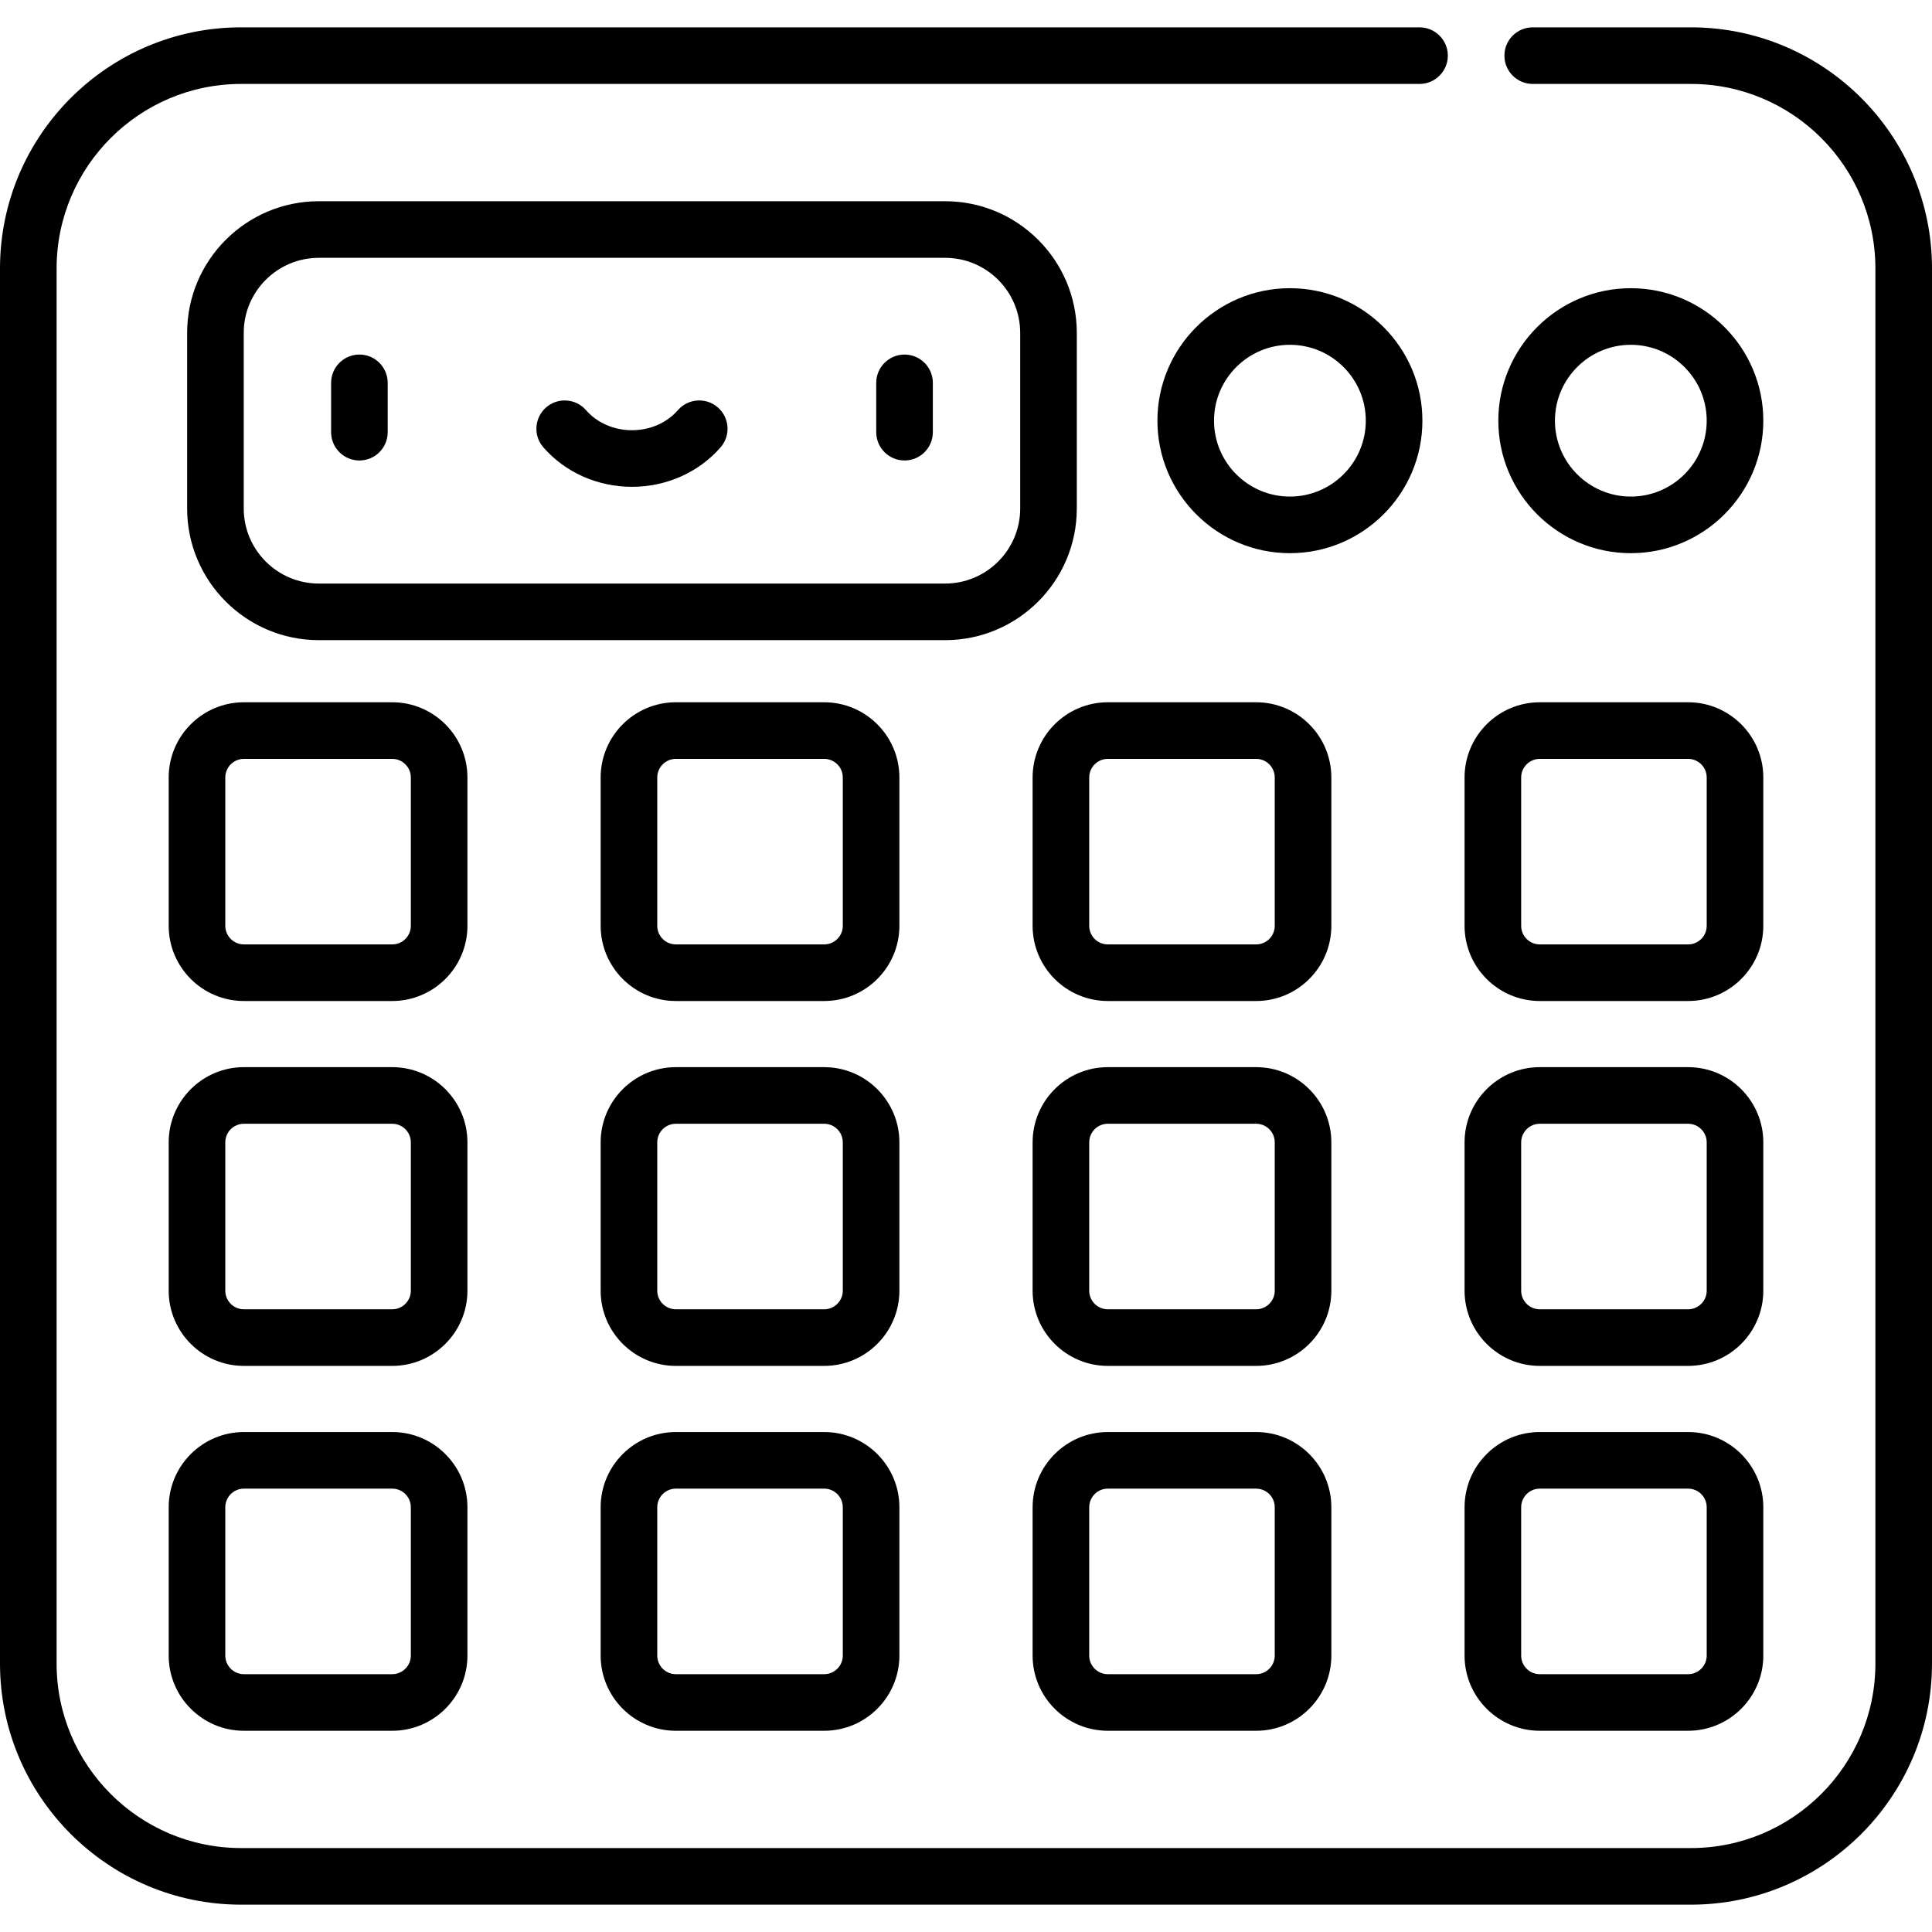 <?xml version="1.0" encoding="iso-8859-1"?>
<!-- Generator: Adobe Illustrator 19.0.0, SVG Export Plug-In . SVG Version: 6.00 Build 0)  -->
<svg version="1.1" id="Capa_1" xmlns="http://www.w3.org/2000/svg" xmlns:xlink="http://www.w3.org/1999/xlink" x="0px" y="0px"
	 viewBox="0 0 512 512" style="enable-background:new 0 0 512 512;" xml:space="preserve">
<g>
	<g>
		<path d="M448.102,7.245h-41.915c-4.142,0-7.5,3.358-7.5,7.5c0,4.142,3.358,7.5,7.5,7.5h41.915
			c26.963,0,48.898,21.936,48.898,48.898v369.713c0,26.963-21.936,48.899-48.898,48.899H63.898
			C36.936,489.755,15,467.819,15,440.856V71.143c0-26.962,21.936-48.898,48.898-48.898h312.288c4.142,0,7.5-3.358,7.5-7.5
			c0-4.142-3.358-7.5-7.5-7.5H63.898C28.665,7.245,0,35.909,0,71.143v369.713c0,35.234,28.665,63.899,63.898,63.899h384.203
			c35.234,0,63.899-28.665,63.899-63.899V71.143C512,35.909,483.335,7.245,448.102,7.245z"/>
	</g>
</g>
<g>
	<g>
		<path d="M250.474,53.326H84.483c-19.238,0-34.89,15.651-34.89,34.89v46.54c0,19.238,15.652,34.89,34.89,34.89h165.99
			c19.239,0,34.891-15.652,34.891-34.89v-46.54C285.364,68.978,269.712,53.326,250.474,53.326z M270.363,134.756
			c0,10.967-8.923,19.89-19.89,19.89H84.483c-10.967,0-19.89-8.923-19.89-19.89v-46.54c0-10.967,8.923-19.89,19.89-19.89h165.99
			c10.967,0,19.89,8.922,19.89,19.89V134.756z"/>
	</g>
</g>
<g>
	<g>
		<path d="M95.246,93.96c-4.142,0-7.5,3.358-7.5,7.5v13.073c0,4.142,3.358,7.5,7.5,7.5c4.142,0,7.5-3.358,7.5-7.5V101.46
			C102.746,97.319,99.388,93.96,95.246,93.96z"/>
	</g>
</g>
<g>
	<g>
		<path d="M239.711,93.96c-4.142,0-7.5,3.358-7.5,7.5v13.073c0,4.142,3.358,7.5,7.5,7.5c4.142,0,7.5-3.358,7.5-7.5V101.46
			C247.211,97.319,243.853,93.96,239.711,93.96z"/>
	</g>
</g>
<g>
	<g>
		<path d="M190.243,107.977c-3.118-2.726-7.857-2.408-10.583,0.711c-2.958,3.383-7.398,5.324-12.182,5.324
			c-4.784,0-9.224-1.94-12.181-5.324c-2.726-3.119-7.464-3.437-10.583-0.711s-3.437,7.464-0.711,10.583
			c5.807,6.642,14.363,10.452,23.475,10.452s17.668-3.809,23.475-10.452C193.679,115.442,193.361,110.703,190.243,107.977z"/>
	</g>
</g>
<g>
	<g>
		<path d="M103.944,186.108H64.635c-10.99,0-19.93,8.94-19.93,19.93v39.309c0,10.99,8.94,19.931,19.93,19.931h39.309
			c10.99,0,19.931-8.941,19.931-19.931v-39.309C123.875,195.049,114.934,186.108,103.944,186.108z M108.875,245.347
			c0,2.719-2.212,4.931-4.931,4.931H64.635c-2.718,0-4.93-2.212-4.93-4.931v-39.309c0-2.718,2.212-4.93,4.93-4.93h39.309
			c2.719,0,4.931,2.211,4.931,4.93V245.347z"/>
	</g>
</g>
<g>
	<g>
		<path d="M218.418,186.108h-39.309c-10.99,0-19.93,8.94-19.93,19.93v39.309c0,10.99,8.94,19.931,19.93,19.931h39.309
			c10.99,0,19.93-8.941,19.93-19.931v-39.309C238.348,195.049,229.408,186.108,218.418,186.108z M223.348,245.347
			c0,2.719-2.212,4.931-4.93,4.931h-39.309c-2.718,0-4.93-2.212-4.93-4.931v-39.309c0-2.718,2.212-4.93,4.93-4.93h39.309
			c2.718,0,4.93,2.211,4.93,4.93V245.347z"/>
	</g>
</g>
<g>
	<g>
		<path d="M332.891,186.108h-39.309c-10.99,0-19.93,8.94-19.93,19.93v39.309c0,10.99,8.94,19.931,19.93,19.931h39.309
			c10.99,0,19.93-8.941,19.93-19.931v-39.309C352.821,195.049,343.881,186.108,332.891,186.108z M337.821,245.347
			c0,2.719-2.212,4.931-4.93,4.931h-39.309c-2.718,0-4.93-2.212-4.93-4.931v-39.309c0-2.718,2.212-4.93,4.93-4.93h39.309
			c2.718,0,4.93,2.211,4.93,4.93V245.347z"/>
	</g>
</g>
<g>
	<g>
		<path d="M447.365,186.108h-39.309c-10.99,0.001-19.931,8.941-19.931,19.93v39.309c0,10.99,8.941,19.931,19.931,19.931h39.309
			c10.99,0,19.93-8.941,19.93-19.931v-39.309C467.295,195.049,458.355,186.108,447.365,186.108z M452.295,245.347
			c0,2.719-2.212,4.931-4.93,4.931h-39.309c-2.719,0-4.931-2.212-4.931-4.931v-39.309c0-2.718,2.212-4.93,4.931-4.93h39.309
			c2.718,0,4.93,2.211,4.93,4.93V245.347z"/>
	</g>
</g>
<g>
	<g>
		<path d="M103.944,282.807H64.635c-10.99,0-19.93,8.941-19.93,19.93v39.309c0,10.99,8.94,19.931,19.93,19.931h39.309
			c10.99,0,19.931-8.941,19.931-19.931v-39.309C123.875,291.748,114.934,282.807,103.944,282.807z M108.875,342.045
			c0,2.719-2.212,4.931-4.931,4.931H64.635c-2.718,0-4.93-2.212-4.93-4.931v-39.309c0-2.719,2.212-4.93,4.93-4.93h39.309
			c2.719,0,4.931,2.211,4.931,4.93V342.045z"/>
	</g>
</g>
<g>
	<g>
		<path d="M218.418,282.807h-39.309c-10.99,0-19.93,8.941-19.93,19.93v39.309c0,10.99,8.94,19.931,19.93,19.931h39.309
			c10.99,0,19.93-8.941,19.93-19.931v-39.309C238.348,291.748,229.408,282.807,218.418,282.807z M223.348,342.045
			c0,2.719-2.212,4.931-4.93,4.931h-39.309c-2.718,0-4.93-2.212-4.93-4.931v-39.309c0-2.719,2.212-4.93,4.93-4.93h39.309
			c2.718,0,4.93,2.211,4.93,4.93V342.045z"/>
	</g>
</g>
<g>
	<g>
		<path d="M332.891,282.807h-39.309c-10.99,0-19.93,8.941-19.93,19.93v39.309c0,10.99,8.94,19.931,19.93,19.931h39.309
			c10.99,0,19.93-8.941,19.93-19.931v-39.309C352.821,291.748,343.881,282.807,332.891,282.807z M337.821,342.045
			c0,2.719-2.212,4.931-4.93,4.931h-39.309c-2.718,0-4.93-2.212-4.93-4.931v-39.309c0-2.719,2.212-4.93,4.93-4.93h39.309
			c2.718,0,4.93,2.211,4.93,4.93V342.045z"/>
	</g>
</g>
<g>
	<g>
		<path d="M447.365,282.806h-39.309c-10.99,0-19.931,8.941-19.931,19.93v39.309c0,10.99,8.941,19.931,19.931,19.931h39.309
			c10.99,0,19.93-8.941,19.93-19.931v-39.309C467.295,291.747,458.355,282.806,447.365,282.806z M452.295,342.046
			c0,2.719-2.212,4.931-4.93,4.931h-39.309c-2.719,0-4.931-2.212-4.931-4.931v-39.309c0-2.719,2.212-4.93,4.931-4.93h39.309
			c2.718,0,4.93,2.211,4.93,4.93V342.046z"/>
	</g>
</g>
<g>
	<g>
		<path d="M103.944,379.505H64.635c-10.99,0-19.93,8.941-19.93,19.93v39.309c0,10.989,8.94,19.93,19.93,19.93h39.309
			c10.99,0,19.931-8.941,19.931-19.93v-39.309C123.875,388.446,114.934,379.505,103.944,379.505z M108.875,438.743
			c0,2.719-2.212,4.93-4.931,4.93H64.635c-2.718,0-4.93-2.211-4.93-4.93v-39.309c0-2.719,2.212-4.93,4.93-4.93h39.309
			c2.719,0,4.931,2.211,4.931,4.93V438.743z"/>
	</g>
</g>
<g>
	<g>
		<path d="M218.417,379.505h-39.309c-10.99,0-19.93,8.941-19.93,19.93v39.309c0,10.989,8.94,19.93,19.93,19.93h39.309
			c10.99,0,19.93-8.941,19.93-19.93v-39.309C238.348,388.446,229.407,379.505,218.417,379.505z M223.348,438.743
			c0,2.719-2.212,4.93-4.93,4.93h-39.309c-2.718,0-4.93-2.211-4.93-4.93v-39.309c0-2.719,2.212-4.93,4.93-4.93h39.309
			c2.718,0,4.93,2.211,4.93,4.93V438.743z"/>
	</g>
</g>
<g>
	<g>
		<path d="M332.892,379.505h-39.309c-10.99,0-19.93,8.941-19.93,19.93v39.309c-0.001,10.989,8.94,19.93,19.93,19.93h39.309
			c10.99,0,19.93-8.941,19.93-19.93v-39.309C352.822,388.446,343.882,379.505,332.892,379.505z M337.821,438.744
			c0,2.719-2.212,4.93-4.93,4.93h-39.309c-2.718,0-4.93-2.211-4.93-4.93v-39.309c0-2.719,2.212-4.93,4.93-4.93h39.309
			c2.718,0,4.93,2.211,4.93,4.93V438.744z"/>
	</g>
</g>
<g>
	<g>
		<path d="M447.365,379.504h-39.309c-10.99,0-19.931,8.941-19.931,19.93v39.309c0,10.989,8.941,19.93,19.931,19.93h39.309
			c10.99,0,19.93-8.941,19.93-19.93v-39.309C467.295,388.445,458.355,379.504,447.365,379.504z M452.295,438.744
			c0,2.719-2.212,4.93-4.93,4.93h-39.309c-2.719,0-4.931-2.211-4.931-4.93v-39.309c0-2.719,2.212-4.93,4.931-4.93h39.309
			c2.718,0,4.93,2.211,4.93,4.93V438.744z"/>
	</g>
</g>
<g>
	<g>
		<path d="M341.84,76.376c-19.361,0-35.111,15.75-35.111,35.11c0,19.36,15.751,35.111,35.111,35.111s35.111-15.751,35.111-35.111
			C376.951,92.126,361.201,76.376,341.84,76.376z M341.84,131.597c-11.089,0-20.111-9.021-20.111-20.111
			c0-11.089,9.022-20.11,20.111-20.11s20.111,9.021,20.111,20.11C361.951,122.575,352.93,131.597,341.84,131.597z"/>
	</g>
</g>
<g>
	<g>
		<path d="M432.184,76.376c-19.361,0-35.111,15.75-35.111,35.11c0,19.36,15.751,35.111,35.111,35.111s35.111-15.751,35.111-35.111
			C467.295,92.126,451.545,76.376,432.184,76.376z M432.184,131.597c-11.09,0-20.111-9.022-20.111-20.111
			c0-11.089,9.022-20.11,20.111-20.11s20.111,9.021,20.111,20.11C452.295,122.576,443.274,131.597,432.184,131.597z"/>
	</g>
</g>
<g>
</g>
<g>
</g>
<g>
</g>
<g>
</g>
<g>
</g>
<g>
</g>
<g>
</g>
<g>
</g>
<g>
</g>
<g>
</g>
<g>
</g>
<g>
</g>
<g>
</g>
<g>
</g>
<g>
</g>
</svg>
